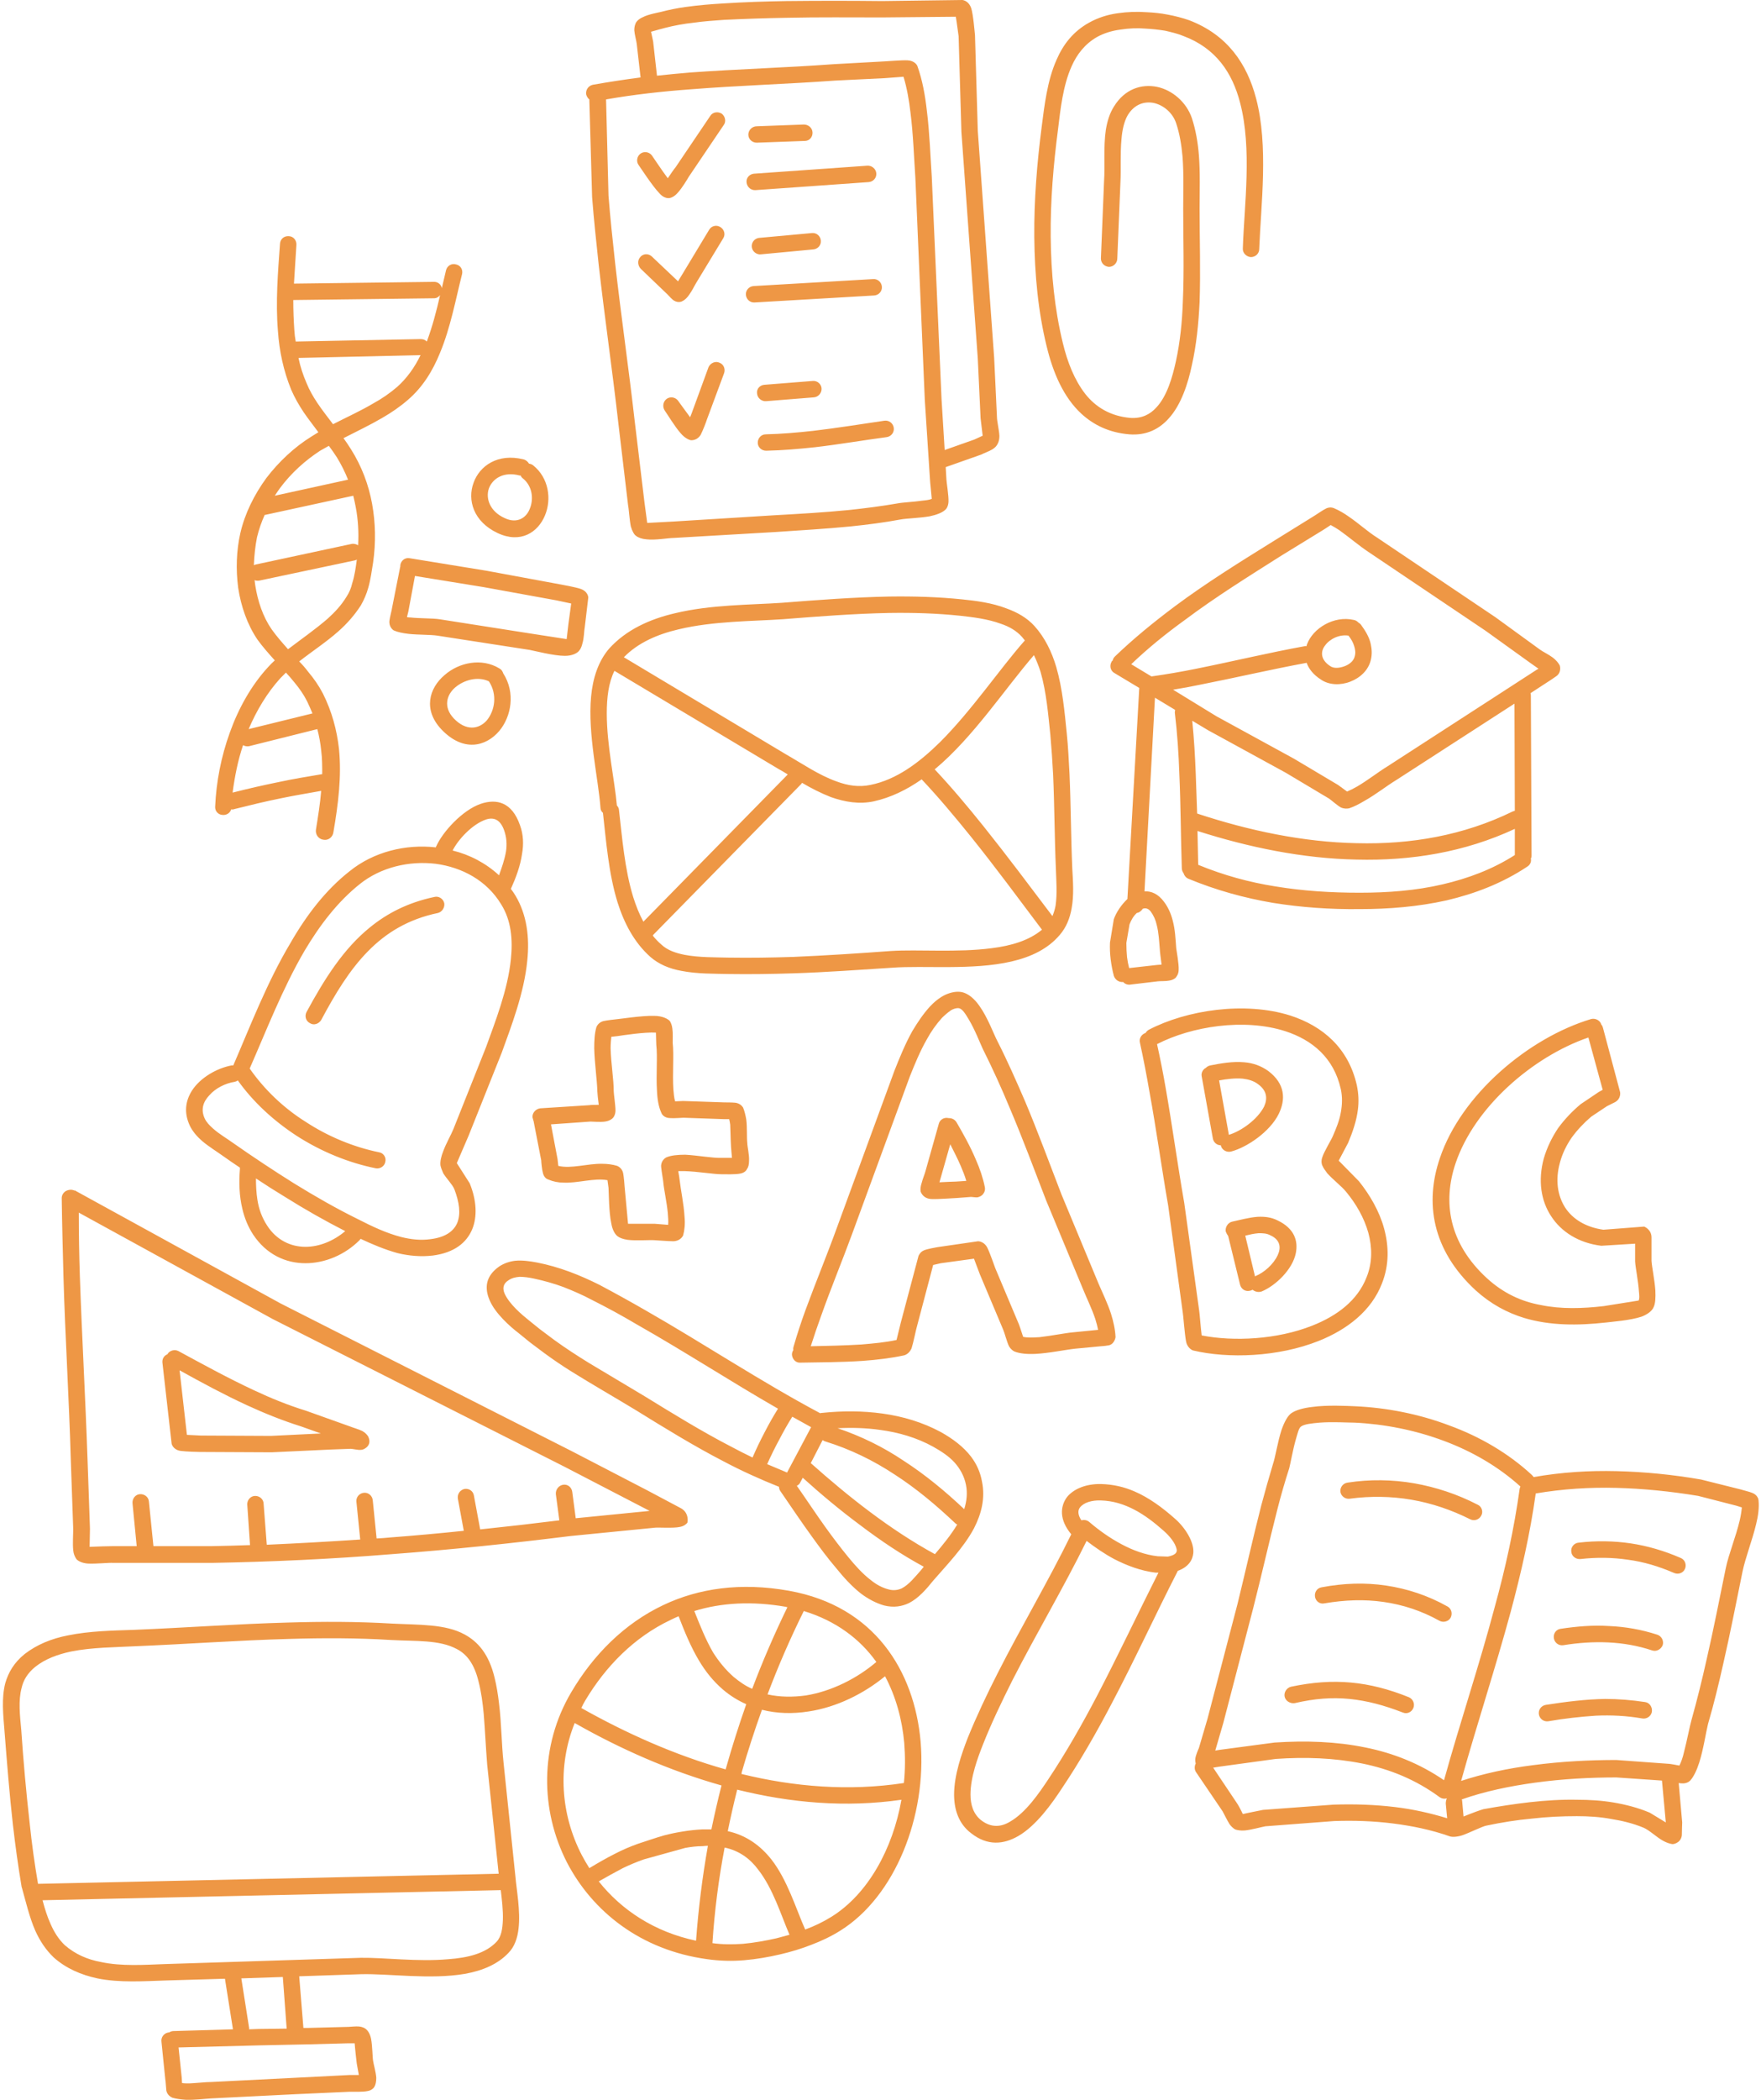 <svg version="1.2" xmlns="http://www.w3.org/2000/svg" viewBox="0 0 505 602" width="505" height="602"><style>.a{fill:#ee9745}</style><path fill-rule="evenodd" class="a" d="m105.6 411.8c0.7 1.5 0.2 2.5-0.5 3.1-0.4 0.3-0.9 0.7-1.7 0.7-0.7 0.1-2.2-0.3-2.9-0.3l-5.5 0.2-17.1 0.8-20.6-0.1c-0.6 0-4.1-0.1-5.5-0.3-2.1-0.3-2.6-1.9-2.6-2.2l-2.6-22.9c-0.2-1.2 0.4-2.2 1.4-2.6 0.6-1.1 2.1-1.5 3.2-0.9 7.2 3.9 14.3 7.8 21.6 11.2 4.9 2.3 9.8 4.3 15 5.9l12.6 4.5c0.7 0.3 2.5 0.8 3.5 1.3 0.9 0.5 1.4 1.1 1.7 1.6zm-13.6-0.9l-5.6-2c-5.4-1.7-10.6-3.8-15.6-6.1-6.5-3-12.8-6.4-19.3-10l2.1 18.5 4 0.2 20.1 0.1zm105.1 25.6c-0.3 0.4-1 1-2.2 1.2-1.8 0.4-6.2 0.1-7 0.2l-24.3 2.4c-16.9 2.1-34 3.9-51.3 5.2-17.2 1.4-34.5 2.2-51.5 2.5h-28.4c-0.9-0.1-4.8 0.3-7.1 0.2-1.8-0.1-3-0.8-3.4-1.3-0.4-0.6-0.8-1.4-0.9-2.5-0.2-1.9 0-4.8 0-6l-0.7-20c-0.5-17.5-1.6-35-2.1-52.4-0.2-7.6-0.4-15.1-0.5-22.6 0-0.8 0.5-1.6 1.2-2 0.8-0.4 1.7-0.5 2.5-0.1v-0.1l59 32.4 83.8 42.5 21.4 11.1c0.6 0.3 7 3.7 9.6 5.1 2.5 1.3 2 4.1 1.9 4.2zm-10.8-3.4l-2.9-1.5-21.4-11.1-83.8-42.4-55.6-30.5q0 9.1 0.3 18.2c0.6 17.5 1.6 35 2.2 52.5l0.7 19.9-0.1 5.2c1.7-0.1 6-0.2 6.7-0.2h6.8l-1.2-12.3c-0.1-1.3 0.8-2.5 2.1-2.6 1.3-0.1 2.5 0.8 2.6 2.1l1.3 12.8h16.7q5.5-0.1 11-0.3l-0.8-11.7c0-1.3 1-2.4 2.3-2.4 1.3 0 2.4 1 2.4 2.3l0.9 11.7q13.4-0.6 26.8-1.5l-1.1-10.9c-0.1-1.3 0.9-2.4 2.2-2.5 1.3-0.1 2.4 0.9 2.5 2.2l1.1 10.9q2-0.1 4-0.3 10.5-0.8 21-1.9l-1.7-9.2c-0.2-1.3 0.6-2.5 1.9-2.8 1.3-0.2 2.5 0.6 2.7 1.9l1.8 9.7q11.5-1.2 22.7-2.6l-1-7.5c-0.1-1.3 0.8-2.5 2.1-2.7 1.3-0.2 2.4 0.7 2.6 2l1 7.6zm-35.1-157.7c-0.9 9.3-4.6 18.8-7.3 26.3l-9.5 23.8-3.4 7.9 3.7 5.8c2 4.9 2.2 9.6 0.7 13.2-1.6 3.8-5.1 6.7-11.3 7.5-3.4 0.4-6.8 0.1-10.1-0.7-3.6-1-7.2-2.5-10.6-4.1q-0.1 0.2-0.3 0.4c-4.2 4.2-9.9 6.6-15.5 6.6-5.7 0-11.2-2.5-15-8.2-1.5-2.3-2.5-4.8-3.1-7.4-0.9-3.7-1-7.6-0.7-11.4q0-0.2 0-0.4-2.4-1.6-4.8-3.3c-1.8-1.3-4.1-2.7-6-4.3-1.5-1.3-2.8-2.8-3.6-4.5-1.7-3.7-1.2-7 0.6-9.9 2.4-3.8 7.2-6.5 11.4-7.3q0.2 0 0.5 0c4.8-11.1 9.7-23.9 16.4-35.1 4.6-8 10.1-15.2 17-20.6 6.8-5.5 16-7.8 24.7-6.8q0-0.2 0.1-0.3c1.8-4.1 7.5-10.4 12.8-12.2 4.5-1.5 8.9-0.5 11.2 6.1 1 2.7 1.1 5.5 0.6 8.3-0.5 3.5-1.8 6.9-3.2 10q0.7 0.9 1.3 1.9c3.3 5.5 4.1 12 3.4 18.7zm-21.4-31.6c4.9 1.2 9.5 3.6 13.3 7.1 0.8-2.2 1.6-4.5 2-6.8 0.3-2 0.2-4-0.5-6-1.1-3.2-3-3.9-5.2-3.2-3.9 1.3-8 5.7-9.6 8.9zm-30.8 109.1q-8.8-4.5-17.1-9.7-4.3-2.6-8.5-5.4c0 2 0.1 4.1 0.4 6 0.4 2.7 1.3 5.2 2.8 7.5 2.7 4.2 6.8 6.1 11 6.1 4 0 8.1-1.7 11.4-4.5zm44.7-93.7c-4.1-6.8-11.2-10.6-18.8-11.6-7.6-0.9-15.7 1-21.7 5.8-6.4 5.1-11.5 11.8-15.9 19.2-6.3 10.8-11 23-15.7 33.7 4.2 6 9.7 11.3 16.1 15.3 6.4 4.2 13.7 7.2 21 8.7 1.3 0.2 2.1 1.5 1.8 2.7-0.2 1.3-1.5 2.1-2.7 1.9-7.9-1.6-15.7-4.8-22.7-9.3-6.6-4.3-12.5-9.7-16.9-15.9q-0.4 0.3-0.9 0.4c-2.6 0.4-5.5 1.8-7.3 3.9-1.7 1.8-2.5 4-1.3 6.6 0.5 1.1 1.4 2 2.4 2.9 1.8 1.6 3.9 2.8 5.7 4.1 5.7 4 11.6 7.9 17.5 11.6 6 3.7 12.1 7.2 18.4 10.3 3.9 2 8.1 4 12.4 5.1 2.8 0.7 5.6 1 8.4 0.6 4-0.5 6.5-2.1 7.6-4.6 1.1-2.7 0.6-6-0.8-9.7-0.5-1.3-2.3-3.1-3.2-4.6-0.4-0.9-0.7-1.7-0.8-2.3-0.1-1.1 0.2-2.5 0.8-4 0.8-2.2 2.3-4.8 2.9-6.3l9.4-23.6c2.6-7.2 6.2-16.3 7.1-25.1 0.6-5.7 0.1-11.2-2.8-15.8zm-16.3-0.3c0.2 1.2-0.6 2.5-1.8 2.8-8.6 1.8-14.9 5.7-20.1 11-5.3 5.4-9.4 12.2-13.4 19.7-0.7 1.1-2.1 1.6-3.2 0.9-1.2-0.6-1.6-2-1-3.2 5.2-9.6 10.6-18.1 18.1-24.2 5-4.1 11-7.2 18.6-8.8 1.2-0.3 2.5 0.5 2.8 1.8zm159.2-134c0 1-0.2 1.8-0.5 2.3-0.2 0.5-0.7 1.1-1.5 1.6-1 0.6-2.7 1.2-3.2 1.5l-10.2 3.6 0.2 3.5c0 0.6 0.7 4.8 0.6 6.5-0.1 1.3-0.6 2-1 2.3-0.9 0.8-2.5 1.4-4.4 1.8-2.9 0.5-6.7 0.6-8.3 0.9-4.8 0.9-9.6 1.5-14.4 2-7.1 0.7-14.3 1.1-21.5 1.6l-29.2 1.7c-1.5 0-5.3 0.7-7.8 0.4-1.3-0.1-2.4-0.5-3-1-0.5-0.3-1.1-1.3-1.5-2.7-0.4-2-0.6-5.4-0.8-6.2l-2.8-23.6c-1.7-15-3.9-30.1-5.6-45.1-0.7-6.5-1.4-13-1.9-19.5l-0.8-28c-0.4-0.3-0.7-0.8-0.9-1.4-0.2-1.3 0.6-2.5 1.9-2.8q6.8-1.2 13.7-2.1l-1.1-9.6c-0.1-0.9-0.6-2.6-0.7-3.9 0-0.7 0.1-1.3 0.3-1.8 0.2-0.7 1-1.5 2.2-2 1.5-0.8 4.4-1.3 5.2-1.5q3.4-0.9 7-1.4c3.6-0.5 7.1-0.8 10.6-1 6.1-0.4 12.3-0.6 18.4-0.7 9.1-0.1 18.2-0.1 27.4 0l23-0.3c0.7 0.1 1.9 0.6 2.5 2.3 0.6 1.8 1 6.9 1.1 7.8l0.8 27.4 4.7 65.1 0.8 17c0 1.1 0.6 3.6 0.7 5.3zm-19.4 18.1c-0.1-1.4-0.5-4.9-0.5-5.4l-1.5-23-2.7-63.6c-0.4-5.8-0.6-12.4-1.4-18.7-0.4-3.5-1-7-2-10.3l-5.3 0.4-14.3 0.7c-13.7 1-27.6 1.4-41.4 2.5-8.2 0.6-16.3 1.5-24.3 2.9l0.7 27.6c0.5 6.4 1.2 12.9 1.9 19.3 1.7 15.1 3.9 30.2 5.6 45.2l2.8 23.3c0.1 0.7 0.6 4.6 0.8 6l7.5-0.4 29-1.8c7.1-0.4 14.2-0.8 21.3-1.5 4.7-0.5 9.4-1.1 14-1.9 1.5-0.3 4.5-0.4 7.2-0.8 1-0.1 1.9-0.2 2.6-0.5zm14.6-18.1l-0.6-5-0.8-17.1-4.7-65-0.8-27.4c-0.1-0.5-0.5-3.9-0.8-5.6l-21.1 0.2c-9.1 0-18.3-0.1-27.4 0.1-6 0.1-12 0.3-18.1 0.6-2.8 0.2-5.7 0.4-8.5 0.8-2.8 0.3-5.6 0.8-8.3 1.5-0.5 0.1-2.9 0.8-4 1.1l0.6 2.8 1.1 9.8q4.6-0.5 9.3-0.9c13.8-1 27.8-1.4 41.4-2.4l14.5-0.8c0.6 0 5-0.4 6.7-0.3 1.9 0.1 2.7 1.3 2.8 1.7 1.4 3.9 2.2 8.3 2.7 12.8 0.8 6.4 1 13 1.4 18.8l2.8 63.7 0.9 14.7 8.5-3zm-74.3-89l-10 14.8c-0.4 0.7-1.9 3.2-3.1 4.5-0.9 1.1-2 1.6-2.7 1.6-0.5 0-1.6-0.2-2.6-1.4-1.9-1.9-5.6-7.6-5.9-8-0.8-1-0.6-2.5 0.4-3.3 1-0.8 2.5-0.6 3.3 0.4 0.3 0.4 2.8 4.2 4.6 6.6 0.8-1.2 1.9-2.8 2.2-3.1l10-14.8c0.7-1.1 2.2-1.3 3.3-0.6 1 0.8 1.3 2.3 0.5 3.3zm-16.5 48.1l-7.2-6.9c-0.9-0.9-1.1-2.4-0.2-3.4 0.8-1 2.3-1.1 3.3-0.2l7.5 7.1v0.1l1.4-2.3 7.6-12.6c0.7-1.1 2.1-1.4 3.2-0.7 1.1 0.7 1.5 2.1 0.8 3.2l-7.7 12.7c-0.5 0.8-1.2 2.3-2 3.4-0.6 0.9-1.3 1.6-2 1.9-0.2 0.2-1.6 0.7-2.9-0.5-0.5-0.4-1.6-1.7-1.8-1.8zm16.6 23.1l-4.9 13.2c-0.1 0.4-1.2 3.3-1.8 4.4-0.9 1.4-2.2 1.5-2.7 1.5-0.7-0.1-1.9-0.7-3-2-1.7-1.9-3.9-5.6-4.5-6.4-0.8-1.1-0.6-2.6 0.4-3.4 1-0.8 2.5-0.6 3.3 0.4 0.4 0.6 2.2 3 3.5 4.8l0.4-1 4.9-13.4c0.6-1.2 2-1.8 3.2-1.2 1.2 0.5 1.7 1.9 1.2 3.1zm7-68.5c0-1.3 1.1-2.4 2.4-2.4l13.5-0.5c1.3 0 2.4 0.9 2.5 2.2 0.1 1.4-0.9 2.5-2.2 2.5l-13.8 0.5c-1.3 0-2.4-1-2.4-2.3zm-0.5 13.8c-0.2-1.3 0.7-2.4 2-2.6l32.6-2.3c1.3-0.1 2.5 0.9 2.6 2.2 0.1 1.3-0.9 2.4-2.2 2.5l-32.4 2.3c-1.3 0.1-2.4-0.8-2.6-2.1zm18.8 14.4c1.3-0.1 2.4 0.9 2.5 2.2 0.1 1.3-0.9 2.4-2.2 2.5l-14.9 1.4c-1.2 0.2-2.5-0.7-2.7-2-0.2-1.3 0.7-2.5 2-2.7zm17.8 17.9l-34.3 2c-1.3 0.1-2.4-0.9-2.5-2.2-0.1-1.3 0.9-2.4 2.2-2.5l34.3-2c1.3-0.1 2.4 0.9 2.5 2.2 0.1 1.3-0.9 2.4-2.2 2.5zm-33.6 28.1c-0.2-1.3 0.8-2.4 2.1-2.5l13.9-1.1c1.3-0.1 2.4 0.9 2.5 2.1 0.1 1.3-0.9 2.5-2.2 2.6l-13.7 1.1c-1.3 0.1-2.5-0.9-2.6-2.2zm39.2 9.8c0.2 1.3-0.7 2.5-2 2.7-6.8 0.9-13.7 2.1-20.6 2.9-4.7 0.5-9.3 0.9-14 1-1.3 0-2.4-1-2.4-2.3 0-1.3 1-2.4 2.3-2.4 4.5-0.1 9.1-0.5 13.6-1 6.8-0.8 13.6-1.9 20.4-2.9 1.3-0.2 2.5 0.7 2.7 2zm-87.6 48.7l-1 8.4c-0.2 0.9-0.2 3.3-0.7 4.8-0.2 0.9-0.5 1.5-0.9 2-0.6 0.8-2.1 1.5-4.1 1.5-3.2 0-8.5-1.4-10.1-1.7l-26.5-4.1c-2-0.3-5.4-0.2-8.2-0.5-1.7-0.2-3.2-0.5-4.3-1-0.2-0.1-1.5-1.1-1.2-2.9 0.1-0.9 0.7-3.1 0.7-3.4l2.3-11.6q0-0.2 0.1-0.4 0-0.2 0-0.4c0.2-1.3 1.3-2.2 2.6-2l22.1 3.6 21.1 3.9c0.6 0.1 4.4 0.8 5.9 1.3 1.8 0.6 2.2 2 2.2 2.5zm-4.9 1.7l-4.2-0.9-20.9-3.8-19.7-3.2-1.9 10.2-0.4 1.6q0.5 0.1 1 0.1c2.8 0.3 6.3 0.2 8.3 0.5l26.8 4.2c1.4 0.2 8.3 1.3 9.7 1.5l0.5-4.3zm-28-34.6c1.7-4.8 6.9-8.6 14.4-6.7 0.7 0.2 1.2 0.7 1.5 1.2q0.7 0.1 1.2 0.5c4.5 3.6 5.3 9.7 3.4 14.3-2 4.9-7 8.2-13.6 5.1-7-3.3-8.7-9.5-6.9-14.4zm8.9 10.1c3.5 1.7 6.2 0 7.2-2.6 1.2-2.8 0.8-6.6-2-8.8q-0.4-0.3-0.6-0.8-0.1 0-0.3 0c-4.5-1.2-7.7 0.8-8.8 3.7-1 2.9 0.3 6.6 4.5 8.5zm-0.4 44.5c3.6 5.6 2.3 12.4-1.1 16.5-3.9 4.6-10.4 6.1-16.6-0.4-5.3-5.6-3.6-11.8 0.9-15.6 4.1-3.6 10.6-5 15.7-1.9 0.6 0.3 0.9 0.8 1.1 1.4zm-4.1 2.3c-3.2-1.5-7.1-0.4-9.6 1.7-2.6 2.2-3.5 5.7-0.5 8.9 3.5 3.7 7.2 3.2 9.5 0.6 2.3-2.8 3.1-7.4 0.6-11.2zm363.4 241.6c-1.1 4.6-3.1 9.7-3.9 13.6-1.8 8.8-3.5 17.6-5.5 26.3-1.3 5.8-2.7 11.6-4.4 17.4-0.6 2.4-1.3 7.2-2.5 11-0.7 2.2-1.6 4.1-2.6 5.2-0.3 0.3-1.1 0.9-2.4 0.8q-0.4 0-0.9-0.1l1 11.3c0 0.2-0.1 2.7-0.1 3.7-0.3 2.3-2.6 2.6-2.8 2.5q-1.2-0.2-2.5-0.9c-1.9-1-4-3.1-5.7-3.8-2.9-1.2-6.1-2-9.3-2.5-3.2-0.6-6.5-0.8-9.8-0.8-4.3 0-8.6 0.2-12.9 0.7-4.4 0.4-8.7 1.1-13 2-1.2 0.2-4.7 2-7 2.8-1.6 0.5-2.9 0.5-3.5 0.3-5.4-1.9-10.8-3-16.3-3.7-5.5-0.7-11.1-0.9-16.9-0.7l-19.7 1.5c-1.1 0.2-4 1-5.9 1.2-1.3 0.1-2.2-0.1-2.8-0.3-0.5-0.3-1.1-0.8-1.6-1.5-0.7-1.1-1.6-3-2-3.7l-7.6-11.2c-0.5-0.7-0.5-1.7-0.1-2.5-0.1-0.4-0.2-0.9-0.1-1.5 0.1-0.8 0.8-2.5 1-2.9l2.5-8.5 8.6-32.9c2.3-9.4 4.4-18.8 6.8-28.2q1.6-6 3.4-12c0.6-1.7 1.3-6.2 2.4-9.6 0.8-2.3 1.8-4.1 2.8-4.8 1.3-0.9 3.4-1.5 6-1.8 4.3-0.6 9.9-0.3 12.3-0.2 9 0.4 18.3 2.2 27 5.5 8.8 3.2 17 8 23.7 14.2q0.3 0.3 0.5 0.6c8-1.4 15.9-1.9 23.8-1.7 8.1 0.2 16.1 1 24.2 2.4l11.6 2.9c0.2 0.1 2.3 0.6 3 0.9 1.7 0.6 1.9 2 1.9 2.2 0.2 2.1-0.1 4.4-0.7 6.8zm-88.6 84.3l-0.4-4.2c0-0.5 0.1-1 0.3-1.5q0 0 0 0c-0.7 0.2-1.4 0.1-2-0.3-6.9-5.1-14.4-8.1-22.3-9.7-8-1.6-16.3-1.9-24.8-1.3l-15.3 2.1c-0.2 0-1.4 0.2-2.6 0.4l6.7 10c0.4 0.5 1.4 2.4 1.8 3.3 1.2-0.3 4.9-1 5.8-1.2l20.2-1.5c6.1-0.2 11.9 0 17.7 0.7 5 0.6 10 1.7 14.9 3.2zm13.6-60.4c3.1-11.2 5.6-22.6 7.2-34.1q0.1-0.3 0.2-0.6c-6.3-5.7-13.9-10.1-22-13.1-8.3-3.1-17.1-4.8-25.5-5.2-2.1 0-6.3-0.3-10.1 0-2.2 0.2-4.3 0.4-5.3 1.1-0.7 0.5-1 2.1-1.5 3.7-0.9 3.2-1.5 6.8-1.9 8.3q-1.9 5.9-3.4 11.8c-2.4 9.4-4.5 18.8-6.9 28.2l-8.6 33-2.3 7.9 1.2-0.2 15.8-2.1c8.9-0.6 17.7-0.3 26 1.4 8 1.6 15.6 4.6 22.6 9.4 4.6-16.6 10.1-32.9 14.5-49.5zm49.1 61.6l-1.1-12-13.1-0.9c-7.3 0-15.3 0.4-23.3 1.5-7.3 1-14.5 2.5-21 4.8q0.1 0.3 0.1 0.5l0.4 4.4c2.2-0.9 4.9-1.9 5.7-2.1 4.4-0.8 8.9-1.5 13.3-2 4.5-0.5 9.1-0.8 13.6-0.7 3.4 0 7 0.2 10.5 0.8 3.5 0.6 7 1.5 10.3 2.9l4.6 2.8zm21.8-90.3l-1.6-0.5-10.9-2.8c-7.9-1.3-15.7-2.1-23.5-2.3-7.7-0.2-15.4 0.3-23.1 1.6-1.6 11.5-4.2 22.8-7.2 34-4.4 16.2-9.7 32.3-14.2 48.4 6.4-2.1 13.4-3.6 20.5-4.5 8.2-1.1 16.5-1.5 24-1.5l15.1 1.1c0.3 0 2 0.3 3 0.5 0.5-1 1-2.4 1.3-3.8 0.9-3.4 1.6-7.3 2.2-9.4 1.6-5.7 3-11.4 4.3-17.2 2-8.7 3.7-17.4 5.5-26.2 0.8-3.9 2.9-9 4-13.7 0.3-1.3 0.5-2.5 0.6-3.7zm-74.7 2.3c-0.6 1.2-2 1.7-3.2 1.1-5.4-2.7-11-4.6-16.8-5.6-5.8-1-11.8-1.1-17.7-0.3-1.3 0.2-2.5-0.7-2.7-1.9-0.2-1.3 0.7-2.5 2-2.7 6.4-1 12.9-0.9 19.2 0.2 6.2 1.1 12.3 3.1 18.1 6.1 1.2 0.5 1.7 2 1.1 3.1zm-8.8 29.3c-0.6 1.1-2.1 1.5-3.2 0.9-5.2-2.9-10.5-4.6-16-5.4-5.5-0.8-11.1-0.6-17 0.4-1.3 0.3-2.5-0.6-2.7-1.9-0.2-1.3 0.6-2.5 1.9-2.7 6.3-1.2 12.5-1.4 18.5-0.5 6 0.9 11.9 2.8 17.6 6 1.1 0.6 1.5 2 0.9 3.2zm-10.7 25.9c-0.5 1.2-1.8 1.8-3 1.3-5.4-2.1-10.3-3.4-15.3-3.9-5.1-0.5-10.1-0.1-15.7 1.2-1.3 0.2-2.6-0.6-2.9-1.8-0.3-1.3 0.6-2.6 1.8-2.9 6.2-1.3 11.7-1.7 17.2-1.2 5.5 0.5 10.9 1.9 16.6 4.2 1.2 0.5 1.8 1.9 1.3 3.1zm77.9-39.9c-0.5 1.2-1.9 1.7-3.1 1.2-4.4-1.9-8.7-3.2-13.2-3.8q-6.7-1-13.7-0.2c-1.3 0.1-2.5-0.8-2.6-2.1-0.2-1.3 0.8-2.5 2.1-2.6 5.1-0.6 10.1-0.5 14.9 0.2q7.3 1.1 14.4 4.2c1.2 0.5 1.7 1.9 1.2 3.1zm-6.4 21.9c-0.5 1.2-1.8 1.9-3 1.5-4.2-1.4-8.4-2.1-12.6-2.3-4.3-0.2-8.6 0.1-12.9 0.8-1.3 0.2-2.5-0.7-2.7-2-0.2-1.3 0.6-2.5 1.9-2.7 4.7-0.7 9.3-1.1 13.9-0.8 4.7 0.2 9.3 1 13.9 2.5 1.2 0.4 1.9 1.8 1.5 3zm-3.1 19.1c-0.2 1.2-1.4 2.1-2.7 1.9-4.6-0.8-9-1-13.4-0.8-4.5 0.3-9 0.8-13.6 1.6-1.3 0.2-2.5-0.7-2.7-2-0.2-1.3 0.7-2.5 2-2.7 5.8-0.9 11.3-1.6 17-1.7 3.7 0 7.6 0.3 11.5 0.9 1.3 0.2 2.1 1.5 1.9 2.8zm0.5-116c-0.4 1-1.6 2-3.4 2.7-3.2 1.1-8.8 1.5-10.3 1.7-8.1 0.9-16 0.9-23.4-1.3-4.9-1.5-9.6-4-13.9-7.9-12.7-11.7-14.6-25.3-10.3-37.9 6.1-18.2 25.4-34.5 43.4-39.9 1.2-0.3 2.6 0.4 2.9 1.6l0.1 0.1q0.3 0.4 0.4 0.9l4.9 18.4c0 0.1 0.3 1.8-1.4 2.8-0.6 0.3-2.2 1.1-2.4 1.2l-4.5 3c-2.1 1.8-4 3.8-5.6 6-1.5 2.2-2.7 4.6-3.4 7.3-1.3 4.8-0.7 9.2 1.5 12.7 2.2 3.4 6 5.7 11 6.4l11.7-0.9c0 0 2.1 0.8 2.1 3.1 0 1.8 0 6.3 0 6.7 0.1 1.8 0.9 5.5 1.1 8.5 0.1 2.1 0 3.8-0.5 4.8zm-4.2-4.4c-0.2-3.1-1-6.9-1.1-8.7 0-0.3 0-3 0-5.1l-9.7 0.6c-6.5-0.8-11.5-4-14.4-8.5-2.9-4.4-3.8-10.2-2.1-16.5 0.9-3.1 2.3-6 4.1-8.7 1.9-2.6 4.1-4.9 6.5-6.9l5.2-3.5 1.1-0.6-4.1-15c-16 5.5-32.7 20-38.1 36.1-3.7 11-2 22.8 9 32.9 4.7 4.3 9.9 6.7 15.5 7.7 5.8 1.2 11.9 1 18 0.3l10-1.6c0.3-0.5 0.2-1.5 0.1-2.5zm-73.1-18.2c1.4 5.1 1.5 10.5-0.6 15.8-3 7.8-9.9 13.2-18.2 16.5-11.6 4.6-25.9 5.1-36 2.7-0.3-0.1-1.7-0.8-2-2.7-0.4-2.2-0.8-7.6-0.9-8l-4.2-30.8c-1.9-10.9-3.4-21.9-5.4-32.8q-1.2-7-2.7-13.9c-0.3-1.2 0.4-2.4 1.6-2.8q0.3-0.5 0.9-0.9c10.9-5.7 27.6-8.2 40.6-4.1 9.3 3 16.7 9.3 19.1 20 0.5 2.4 0.6 4.7 0.3 7-0.4 3.2-1.5 6.4-2.8 9.5-0.3 0.6-2 3.8-2.7 5.1l5.8 5.9c3.2 4 5.9 8.7 7.2 13.5zm-4.5 1.3c-1.2-4.3-3.5-8.3-6.4-11.8-1.2-1.5-3.8-3.5-5.4-5.3-0.6-0.8-1.1-1.5-1.4-2.2-0.2-0.4-0.4-1.3 0-2.4 0.5-1.6 2.7-5.2 3-6 1-2.3 1.9-4.5 2.3-6.8 0.4-2.2 0.5-4.4 0-6.7-2-9-8.2-14.1-15.9-16.6-11.8-3.8-26.9-1.4-36.8 3.7q1.4 6.3 2.5 12.7c1.9 10.9 3.4 21.9 5.3 32.8l4.3 31c0.1 0.4 0.4 4.6 0.7 7 9.2 1.8 21.6 1.2 31.7-2.8 7.1-2.8 13-7.2 15.6-13.9 1.7-4.2 1.6-8.6 0.5-12.7zm-42.3-25q0-0.1 0-0.1c-1.1 0-2.1-0.8-2.3-2l-3.2-17.8c-0.2-1 0.4-2 1.2-2.4 0.4-0.4 0.8-0.6 1.3-0.7 3-0.6 6.5-1.2 9.7-0.9 2.5 0.2 4.8 1 6.9 2.5 4.9 3.7 5 8.2 3 12.3-2.5 5.1-9.1 9.6-13.7 10.8-1.3 0.3-2.6-0.5-2.9-1.7zm2.3-3.1c3.6-1.1 8.2-4.4 10.1-8.1 1-2.2 0.9-4.5-1.7-6.4-1.3-1-2.8-1.4-4.4-1.6-2.2-0.2-4.6 0.1-6.8 0.5zm19.2 33.9c-0.9 4.6-5.7 9.3-9.8 11-0.9 0.3-1.9 0.1-2.6-0.5q-0.3 0.2-0.8 0.3c-1.3 0.3-2.5-0.5-2.8-1.8l-3.4-13.9c-0.3-0.4-0.5-0.8-0.7-1.3-0.2-1.2 0.6-2.5 1.8-2.8 2.3-0.5 4.8-1.2 7.3-1.4 2-0.1 3.9 0.1 5.7 1 4.9 2.3 6 5.9 5.3 9.4zm-7.3-5.1c-1.1-0.6-2.2-0.6-3.4-0.6-1.3 0.1-2.6 0.4-3.8 0.7l2.8 11.7q0.1-0.1 0.1-0.1c2.5-1 5.2-3.4 6.4-6 1-2.1 0.8-4.4-2.1-5.7zm-45.7 22.5c0.7 2.2 1.2 4.5 1.3 6.7 0 0-0.3 2.3-2.4 2.4-0.4 0.1-1.7 0.2-1.8 0.2l-7.4 0.7c-2.8 0.3-7.5 1.3-11.5 1.5-2.3 0.1-4.4-0.1-5.9-0.7-0.4-0.2-1-0.6-1.5-1.4-0.6-1.1-1.4-4.2-1.7-4.8l-6.7-15.9-1.7-4.5-9.5 1.3-2.2 0.5-4.7 17.8c-0.2 0.6-1 4.6-1.5 6.1-0.6 1.4-1.7 1.9-2.1 2-3.7 0.8-7.8 1.3-12 1.6-6 0.4-12.2 0.4-17.8 0.5-1.3 0.1-2.3-1-2.4-2.3q0-0.7 0.4-1.3-0.1-0.5 0.1-1.1 1.5-5.2 3.4-10.4c2.9-7.9 6.1-15.6 9-23.6l16.5-45c1.5-3.8 3.1-7.7 5.1-11.3 1.5-2.5 3.1-4.9 5-7 1.1-1.2 2.8-2.7 4.6-3.5 1.6-0.7 3.2-1 4.7-0.7 1.7 0.4 3.5 1.8 5 4 2.3 3.2 4.1 8.1 5.1 10 2.9 5.7 5.5 11.6 8 17.4 3.7 8.8 7 17.8 10.4 26.6l10.6 25.5c1.1 2.6 2.6 5.6 3.6 8.7zm-3.7 4.6q-0.3-1.5-0.8-3.1c-1-3-2.4-5.8-3.5-8.5l-10.6-25.5c-3.4-8.8-6.7-17.7-10.4-26.4-2.4-5.8-5-11.5-7.8-17.1-0.8-1.7-2.2-5.4-4-8.4-0.9-1.5-1.8-3-2.8-3.2-0.8-0.1-1.6 0.2-2.3 0.6-1 0.7-1.9 1.5-2.6 2.2-1.7 1.9-3.1 3.9-4.3 6.1-2 3.5-3.5 7.2-4.9 10.7l-16.5 45c-2.9 7.9-6.1 15.6-8.9 23.5q-1.6 4.4-3 8.8c4.7-0.1 9.6-0.2 14.5-0.5 3.5-0.3 6.9-0.6 10.1-1.3l1.2-4.9 5.1-19.2c0.2-0.4 0.6-1.2 1.6-1.6 0.9-0.4 3.3-0.8 3.8-0.9l11.7-1.7c0.3 0 1.9 0.2 2.7 2 0.7 1.4 2 5.2 2.2 5.7l6.7 15.9c0.2 0.4 1 2.9 1.3 3.8 1.2 0.3 2.9 0.2 4.7 0.1 3.5-0.4 7.4-1.2 9.7-1.4zm-32.5-41c0.2 0.9-0.1 1.6-0.5 2.1-0.3 0.4-0.8 0.7-1.5 0.9-0.5 0.1-1.5-0.1-2-0.1l-3.9 0.3c-0.6 0-5.5 0.4-7.4 0.3-2.3-0.1-3-1.8-3.1-2.2-0.1-0.7 0-1.5 0.3-2.4 0.3-1.2 0.9-2.6 1.1-3.4l3.8-13.5c0.3-1.3 1.6-2 2.8-1.7h0.1c0.9 0 1.7 0.4 2.2 1.2 1.8 3.1 3.9 6.8 5.5 10.6 1.2 2.7 2.1 5.4 2.6 7.9zm-5.3-1.7c-0.4-1.4-1-2.9-1.6-4.3-0.9-2.1-2-4.2-3-6.2l-2.5 8.8-0.6 2.1c1.8-0.1 4.3-0.2 4.7-0.2zm-187.9-213.3q1.1-0.7 2.1-1.3c-1.4-1.9-2.9-3.8-4.2-5.7-1.4-2.1-2.6-4.2-3.6-6.5-2.2-5.4-3.4-11-3.8-16.8-0.7-8.3 0-16.9 0.6-25.1 0.1-1.3 1.2-2.2 2.5-2.1 1.3 0 2.3 1.2 2.2 2.5-0.2 3.6-0.5 7.4-0.7 11.1l40-0.5c1.2-0.1 2.2 0.7 2.4 1.8q0.6-2.6 1.2-5.1c0.3-1.3 1.6-2.1 2.9-1.7 1.3 0.3 2 1.5 1.7 2.8-1.8 7.1-3.3 15.3-6.3 22.5-2.1 5.2-5 9.9-9.2 13.5-2.3 2-4.8 3.7-7.4 5.2-3.6 2.1-7.4 3.9-11.1 5.8q1.1 1.5 2.1 3.1c3.1 4.9 5.1 10.2 6.1 15.7 1 5.5 1.1 11.1 0.3 16.8-0.4 2.4-0.7 4.9-1.4 7.3-0.5 1.8-1.2 3.4-2.1 5-1.8 2.8-4 5.3-6.5 7.5-3.5 3.1-7.5 5.7-11.2 8.6q1.4 1.4 2.6 3c1.6 1.9 3 3.9 4.2 6.2 2.6 5.2 4 10.5 4.6 15.8 0.8 7.9-0.2 15.9-1.6 24-0.2 1.4-1.5 2.4-2.9 2.1-1.4-0.2-2.3-1.5-2.1-2.9 0.6-3.7 1.2-7.4 1.5-11.1-3.8 0.7-7.6 1.3-11.4 2.1-4.5 0.9-9 2-13.4 3.1q-0.5 0.2-1 0.1c-0.3 1-1.3 1.7-2.4 1.6-1.3 0-2.3-1.1-2.2-2.4 0.3-7 1.7-14.3 4.2-21.2 2.5-7 6.2-13.6 11-18.8q0.9-1 1.9-1.9c-1.7-1.9-3.5-3.9-5-6-2.9-4.3-4.7-9.5-5.5-14.8-0.7-5.3-0.5-10.7 0.6-15.6 1.3-5.7 4-11.1 7.5-15.9 3.6-4.7 8-8.8 12.8-11.8zm-13.3 22.4q-1.4 3.1-2.2 6.4c-0.5 2.5-0.8 5.3-0.9 8q0.3-0.1 0.6-0.2l27.5-5.9c0.6-0.1 1.3 0.1 1.8 0.4 0.2-3.7 0-7.4-0.7-11q-0.3-1.6-0.7-3.2l-25.3 5.5q0 0-0.1 0zm16.5 74.3c0-2.3 0-4.5-0.3-6.8q-0.3-3-1.1-6.1l-19.6 4.9c-0.6 0.1-1.2 0-1.7-0.3-1.5 4.4-2.4 9.1-3 13.6 4.3-1.1 8.7-2.1 13.1-3 4.2-0.9 8.4-1.6 12.6-2.3zm-10.4-29.1q-0.8 0.8-1.6 1.6c-3.8 4.2-6.8 9.2-9.1 14.6l18.3-4.5q-0.7-1.7-1.5-3.4c-1-2-2.2-3.7-3.6-5.4q-1.2-1.5-2.5-2.9zm20.3-32.2q0-0.1 0-0.2-0.2 0.1-0.4 0.2l-27.4 5.8c-0.5 0.1-1 0.1-1.5-0.1q0.1 0.7 0.2 1.5c0.7 4.5 2.2 9 4.7 12.6 1.5 2.1 3.1 3.9 4.7 5.7 3.8-2.9 7.7-5.6 11.3-8.7 2.1-1.9 4-3.9 5.5-6.4 0.8-1.2 1.3-2.5 1.6-3.8 0.7-2.2 1-4.4 1.3-6.6zm-18.2-74.6c0 2.9 0.1 5.7 0.3 8.6q0.1 1.7 0.4 3.3l35.8-0.7c0.7 0 1.3 0.2 1.8 0.7 1.6-4.3 2.8-8.9 3.8-13.3-0.4 0.5-1 0.9-1.7 0.9zm11.4 35.6c3.9-2 7.9-3.8 11.6-6 2.4-1.3 4.7-2.9 6.8-4.7 2.8-2.5 5-5.6 6.7-9.1l-35 0.8c0.5 2.5 1.3 4.9 2.3 7.2 0.8 2 1.9 3.9 3.1 5.7 1.4 2.1 3 4.1 4.5 6.1zm-1.2 6.2q-1.3 0.7-2.5 1.4c-4.3 2.8-8.3 6.4-11.5 10.7q-0.8 1.1-1.5 2.2l21-4.6q-1.3-3.3-3.2-6.4-1.1-1.7-2.3-3.3zm181.5 44c4 0.4 8.7 1 12.8 2.6 3.1 1.1 5.9 2.7 8 5 3 3.3 5 7.4 6.3 11.8 1.8 6.2 2.4 13 3 18.9 0.4 3.9 0.6 7.9 0.8 11.8 0.4 9.1 0.4 18.1 0.8 27.2 0.2 3.5 0.5 7.6-0.2 11.3-0.5 2.8-1.5 5.4-3.4 7.6-3.4 4-8.2 6.3-13.8 7.6-11.1 2.6-25.2 1.1-34.3 1.8-9.5 0.6-18.8 1.3-28.2 1.6-6.2 0.2-12.5 0.3-18.8 0.2-3.9-0.1-8.9 0-13.4-0.9-3.4-0.6-6.5-1.9-8.9-4-4.6-4.1-7.5-9.6-9.4-15.6-2.6-8.4-3.3-17.8-4.2-25.7-0.4-0.3-0.7-0.9-0.7-1.4-0.6-8.3-3.7-21.2-2.7-31.9 0.5-5.4 2.1-10.2 5.2-13.8 4.8-5.3 11.5-8.4 18.8-10.1 10.3-2.5 21.8-2.4 30.6-3 10.2-0.8 20.6-1.6 30.9-1.8 7-0.1 14 0.1 20.8 0.8zm-94.2 85.4c0.8 2.5 1.7 4.8 2.9 7l41.4-42.2q-1.4-0.9-2.7-1.6l-47-28.1c-1.7 3.4-2.2 7.7-2.2 12.2 0 9.2 2.3 19.4 2.9 26.4 0.3 0.3 0.6 0.8 0.6 1.3 0.9 7.7 1.6 16.9 4.1 25zm117.2 9.3c-6.7-8.9-13.4-18-20.4-26.7-4.6-5.7-9.2-11.2-14.1-16.4-4.3 3-8.8 5.2-13.7 6.3-4.2 0.9-8.3 0.2-12.3-1.2-2.8-1.1-5.6-2.5-8.3-4.1q-0.1 0.2-0.2 0.3l-42.5 43.3q0 0.1-0.1 0.2 1.1 1.4 2.5 2.6c1.7 1.6 4.1 2.4 6.6 2.9 4.2 0.8 8.9 0.7 12.5 0.8 6.3 0.1 12.5 0 18.7-0.2 9.3-0.4 18.5-1 28-1.7 7.7-0.5 19 0.5 28.9-0.8 5.6-0.7 10.7-2.2 14.4-5.3zm-0.4-73.9q-0.8-2.5-1.9-4.8c-8.3 9.6-17.4 23.5-28.3 32.6q-0.1 0.1-0.2 0.1c4.9 5.2 9.5 10.7 14 16.3 6.8 8.5 13.3 17.2 19.8 25.8q0.6-1.4 0.9-3c0.5-3.4 0.2-7.1 0.1-10.3-0.4-9-0.4-18.1-0.8-27.2q-0.3-5.8-0.8-11.5c-0.6-5.6-1.1-12.1-2.8-18zm-11.4-13.8c-3.8-1.4-8.1-1.9-11.7-2.3-6.7-0.7-13.4-0.9-20.2-0.8-10.2 0.2-20.5 1-30.6 1.8-8.7 0.6-19.9 0.5-29.9 2.9-6 1.4-11.6 3.8-15.7 8l46.6 27.9c4.4 2.5 9.3 5.9 14.4 7.7 3.2 1.2 6.4 1.7 9.7 1 7.5-1.5 14-6.4 20-12.3 9.1-9.1 16.9-20.7 24.1-28.9q0.1-0.1 0.2-0.2-0.4-0.5-0.8-1c-1.6-1.8-3.7-3-6.1-3.8zm13.2-79.3c-2.5-10.1-3.5-20.8-3.6-31.5-0.1-10.7 0.8-21.4 2.1-31.5 0.8-6.2 1.6-13.4 4.3-19.4 1.9-4.4 4.8-8.1 9.3-10.6 2.5-1.4 5.3-2.3 8.2-2.7 2.8-0.4 5.6-0.5 8.3-0.3 2.1 0.1 4.1 0.3 6.1 0.7 2.1 0.4 4.1 0.9 6.1 1.6 11 4.2 16.6 12.5 19.2 22.4 3.6 13.6 1.4 30.4 0.9 43.2 0 1.3-1.1 2.3-2.4 2.3-1.3-0.1-2.4-1.2-2.3-2.5 0.4-12.3 2.7-28.6-0.8-41.8-2.2-8.5-6.9-15.6-16.3-19.1-1.7-0.7-3.5-1.1-5.2-1.5-1.9-0.3-3.7-0.5-5.6-0.6-2.3-0.2-4.8-0.1-7.3 0.3-2.3 0.3-4.6 1-6.6 2.1-3.5 2-5.8 5-7.3 8.4-2.5 5.6-3.2 12.3-3.9 18.1-1.3 9.9-2.2 20.4-2.1 30.8 0.1 10.4 1.1 20.7 3.5 30.5 1.3 5.4 3.3 10.5 6.4 14.5 3 3.8 7.2 6.4 13 6.9 3.2 0.2 5.6-1 7.4-3 3.1-3.3 4.6-8.7 5.6-13.2 1.2-5.5 1.8-11.3 2-17.2 0.4-8.9 0.1-17.9 0.1-26.5 0-4.9 0.2-10-0.2-15.1-0.3-3.2-0.8-6.4-1.8-9.4-1-3.1-3.7-5.3-6.5-5.9-2.7-0.5-5.5 0.4-7.4 3.5-1.1 1.9-1.6 4.4-1.8 6.9-0.4 4.2-0.1 8.8-0.3 12.3l-0.9 21.9c0 1.3-1.1 2.4-2.4 2.4-1.3-0.1-2.3-1.1-2.3-2.4l0.9-22.1c0.3-4.3-0.2-9.9 0.5-14.7 0.4-2.5 1.1-4.8 2.3-6.7 3.1-5.1 7.9-6.6 12.4-5.7 4.3 0.9 8.4 4.3 10 9 1.1 3.4 1.7 6.9 2 10.6 0.4 5.1 0.2 10.4 0.2 15.4 0 8.6 0.3 17.8 0 26.7-0.3 6.2-0.9 12.2-2.2 18-1.1 5.3-3.1 11.5-6.7 15.4-2.7 3-6.4 4.9-11.3 4.5-5.8-0.5-10.2-2.7-13.7-5.9-5.1-4.7-8.1-11.7-9.9-19.1zm36.7 74.3c9-6.7 18.5-12.6 28-18.5l12.1-7.5c0.5-0.3 2.5-1.7 3.4-2.1 1-0.4 1.8-0.2 2.2 0 1.4 0.6 2.8 1.4 4.2 2.4 2.8 1.9 5.4 4.3 8.1 6l33.9 22.8 12.8 9.3c0.8 0.6 2.5 1.4 3.7 2.3 0.9 0.7 1.5 1.4 1.9 2.1 0.1 0 0.8 2.1-1 3.3-0.7 0.5-2.5 1.7-2.7 1.8l-4.6 3q0.1 0.4 0.1 0.7l0.2 46q0 0.4-0.2 0.7c0.2 0.9-0.2 1.8-1 2.3-7.2 4.8-15.1 7.8-23.2 9.7-8.1 1.8-16.5 2.5-24.9 2.5-8.5 0.1-16.8-0.5-24.9-1.8-8.2-1.4-16.2-3.6-24.2-6.9-0.7-0.3-1.2-0.9-1.4-1.6-0.3-0.4-0.5-0.9-0.5-1.5-0.3-8.9-0.3-17.9-0.7-26.8-0.2-5.9-0.6-11.9-1.3-17.7q0-0.4 0.1-0.8l-5.8-3.5-3 55.5c1.9-0.1 3.9 0.7 5.6 3 1.2 1.6 2 3.4 2.5 5.4 0.7 2.6 0.8 5.3 1 7.9 0.1 0.8 0.8 4.6 0.7 6.2 0 1.3-0.7 2.1-1 2.4-0.4 0.3-1 0.6-1.8 0.7-1 0.2-2.5 0.1-3.2 0.2l-7.6 0.9c-0.9 0.2-1.8-0.1-2.3-0.7-1.2 0.1-2.3-0.6-2.7-1.8q-0.6-2.3-0.9-4.7-0.3-2.4-0.2-4.8l1.1-6.7c0.7-2 2.2-4.2 3.9-5.8l3.4-60.5-7-4.2c-1.2-0.6-1.6-2-1-3.2q0.1-0.3 0.4-0.5 0.1-0.6 0.6-1.1c5.4-5.2 11.2-9.9 17.2-14.4zm-9.2 86.7c-0.4 0.6-1 1.1-1.7 1.2-1 0.9-1.7 2.2-2.1 3.3l-0.9 5.3q0 2.1 0.2 4.1 0.2 1.6 0.6 3.1l8-0.9 1.3-0.1c-0.2-1.5-0.5-3.8-0.5-4.3-0.2-2.3-0.3-4.8-0.9-7.1-0.3-1.4-0.9-2.7-1.7-3.8-0.7-0.9-1.5-1.1-2.3-0.8zm106.7-15.4v-7.5c-14.4 6.7-29.8 9.2-45.4 8.8-15.4-0.3-30.9-3.5-45.6-8.2q0.1 4.9 0.2 9.7c7.3 3 14.6 5 22.2 6.2 7.9 1.3 15.9 1.8 24.1 1.8 8.1 0 16.1-0.6 23.8-2.4 7.3-1.7 14.3-4.3 20.7-8.4zm-0.1-43.4l-1.4 0.9-32.5 21c-2.8 1.7-5.8 4.1-9 5.9-1.5 0.9-3 1.7-4.5 2.2-0.5 0.1-1.3 0.2-2.3-0.2-1-0.5-3-2.3-3.5-2.6l-12.4-7.4-22.3-12.2-4.5-2.7c0.5 5 0.8 10.1 1 15.2q0.2 5.7 0.4 11.4 0.1 0 0.3 0.1c14.6 4.8 30.1 8.1 45.5 8.4 15.4 0.4 30.6-2.2 44.7-9.1q0.3-0.1 0.6-0.2zm-94.5-24c-5.4 3.9-10.6 8.1-15.4 12.7l5.8 3.5q6.4-0.9 12.8-2.2c10.5-2.1 20.8-4.6 31.3-6.5q0.2 0 0.4 0 0-0.3 0.1-0.5c1.7-4.6 7.7-8.3 13.4-7 0.6 0.1 1 0.4 1.4 0.8q0.4 0.2 0.7 0.6c1.3 1.8 2.4 3.6 2.8 5.6 0.3 1.4 0.4 2.9 0 4.5-0.7 2.9-3 5.1-5.9 6.2-2.8 1.1-6.1 1-8.4-0.6-2.2-1.4-3.5-3.1-4.1-4.8-10.3 1.9-20.5 4.3-30.7 6.3q-3.8 0.8-7.6 1.4l12.4 7.6 22.3 12.2 12.6 7.5c0.3 0.2 1.8 1.3 2.6 1.9q1.4-0.6 2.8-1.4c3.1-1.8 6.1-4.2 8.9-5.9l32.3-20.9 10.5-6.8 0.4-0.2-2.4-1.7-12.8-9.2-33.6-22.6c-2.7-1.8-5.5-4.2-8.3-6.2q-1.2-0.8-2.5-1.5c-0.7 0.5-2 1.3-2.3 1.5l-11.9 7.3c-9.3 5.9-18.8 11.8-27.6 18.4zm41.6 13.2c1.1 0.8 2.7 0.6 4.1 0.1 1.4-0.5 2.7-1.5 3-2.9 0.3-1.1 0.1-2-0.2-3-0.3-1-0.9-2-1.6-2.9-2.6-0.4-5.3 0.9-6.7 2.8-1.4 1.8-1.3 4.1 1.4 5.9zm-227.4 171c3.1 0.6 6.2 1.5 9.2 2.6 3 1.1 5.9 2.4 8.7 3.8q6.6 3.5 13.2 7.3c16.8 9.6 33 20.4 50.1 29.5q0.3-0.1 0.6-0.1c5.7-0.6 11.6-0.6 17.3 0.2 5.8 0.8 11.5 2.5 16.7 5.3 3.4 1.9 6.5 4.2 8.7 7.1 1.5 2 2.6 4.3 3.1 7.1 1 4.8-0.2 9.3-2.3 13.4-3 5.6-7.9 10.6-11.7 15-2 2.5-4.2 5-6.9 6.4-2.1 1-4.4 1.4-7.2 0.7-2.4-0.7-4.6-1.9-6.6-3.4-2.7-2.1-5.1-4.8-7.2-7.4-2.4-2.8-4.6-5.8-6.7-8.7-3.2-4.4-6.2-8.9-9.3-13.4q-0.3-0.5-0.3-1.1c-5.5-2.2-10.8-4.6-15.9-7.3-8.5-4.4-16.8-9.5-25.2-14.7-6.1-3.7-12.4-7.3-18.5-11.1q-4-2.5-7.8-5.3l-4-3-3.2-2.6c-2.5-1.9-6.8-5.7-8.4-9.5-1.5-3.5-1.2-6.9 2.8-9.7 1.4-0.9 2.9-1.4 4.5-1.6 2-0.2 4.2 0.1 6.3 0.5zm69.5 50.7q-1.9 3.5-3.5 7.1 2.8 1.2 5.7 2.4l6.9-13q-2.7-1.5-5.4-3-2 3.2-3.7 6.5zm12.4 0.2l-3.4 6.6c5.4 4.8 11.1 9.6 17 14 6 4.5 12.2 8.6 18.6 12.1q0 0 0 0c2.3-2.7 4.6-5.5 6.4-8.5q-0.3-0.1-0.6-0.4c-5.4-5.1-11.1-9.9-17.3-13.9-6.2-4.1-12.8-7.3-19.9-9.5q-0.4-0.1-0.8-0.4zm29 36.3c-6.3-3.4-12.4-7.5-18.2-11.9-5.8-4.3-11.3-8.9-16.5-13.6l-0.7 1.3c-0.2 0.5-0.6 0.8-1 1 2.8 4 5.5 8.1 8.3 12 2.1 2.9 4.2 5.7 6.5 8.5 1.9 2.3 4 4.7 6.5 6.6 1.5 1.2 3.1 2.1 5 2.6 1.4 0.4 2.7 0.2 3.8-0.3 2.1-1.1 3.8-3.3 5.5-5.2q0.4-0.5 0.8-1zm-24.7-39.7c6.8 2.3 13.1 5.4 18.9 9.3 6.2 4 12 8.8 17.4 13.9 0.7-2.2 1-4.6 0.5-7-0.5-2.5-1.7-4.6-3.2-6.3-1.7-1.9-3.9-3.3-6.2-4.6-4.7-2.6-9.9-4.1-15.1-4.8-4.1-0.6-8.2-0.7-12.3-0.5zm-87.1-42.9c-1.4-0.3-2.8-0.5-4.1-0.5-1.1 0.1-2.2 0.3-3.2 1-1.6 1-1.7 2.4-1.1 3.8 1.4 3.1 5 6.1 7 7.7l3.1 2.5 4 3c3.3 2.4 6.7 4.6 10.1 6.7 5.3 3.2 10.6 6.3 15.9 9.5 8.3 5.1 16.4 10.1 24.9 14.5q3 1.6 6.1 3.1 1.6-3.7 3.5-7.3 1.8-3.5 3.8-6.7c-13.6-7.8-26.8-16.4-40.4-24.1q-6.4-3.8-13-7.1c-2.6-1.4-5.4-2.6-8.2-3.7-2.7-1-5.6-1.8-8.4-2.4zm15.9-49.7c0.4-0.1 1.7-0.1 2.7-0.1-0.2-1.4-0.4-3.4-0.4-3.8-0.1-3.5-0.8-8.2-0.9-12.4 0-2.2 0.1-4.2 0.6-6 0.1-0.3 0.6-1.4 2-1.8 0.9-0.2 3.3-0.5 3.5-0.5 1.3-0.1 7.5-1.1 11.1-1 2.4 0 4 0.9 4.5 1.5 0.3 0.5 0.6 1.2 0.7 2.1 0.2 1.3 0.1 3.3 0.1 4.1 0.4 3.5-0.1 8.9 0.2 13.4 0.1 1.2 0.2 2.4 0.5 3.4l2.3-0.1 11.8 0.4c0.3 0 2.3 0 3.2 0.1 1.4 0.2 2 1.1 2.2 1.4 0.4 1 0.7 2.2 0.9 3.4 0.3 2.3 0.1 4.9 0.3 6.8 0 0.9 0.6 3.4 0.5 5 0 1.1-0.2 1.9-0.6 2.4-0.2 0.5-0.8 1.1-1.9 1.3-1.3 0.3-4.5 0.2-5.3 0.2-2.4 0-7-0.8-10.7-0.9q-0.9 0-1.8 0c0.2 1.1 0.4 2.4 0.4 2.6 0.3 2.7 1.2 6.9 1.4 10.5 0.2 2 0 3.9-0.4 5.3-0.1 0.3-0.9 1.7-2.9 1.7-1.4 0-5-0.3-5.4-0.3-1.3-0.1-5.2 0.2-7.6-0.1-1.4-0.2-2.4-0.6-3-1.1-0.7-0.6-1.4-1.8-1.7-3.6-0.7-3.2-0.7-8.6-0.8-10.2l-0.3-2.2c-3.8-0.7-8.6 0.9-12.6 0.7-1.5 0-3-0.3-4.4-0.9-0.4-0.1-1.2-0.6-1.5-1.8-0.3-1-0.5-3.3-0.5-3.7l-2.2-11.3q-0.1-0.2-0.1-0.3-0.1-0.3-0.2-0.7c-0.1-1.3 0.9-2.4 2.2-2.6zm0.3 4.7l-11.3 0.8 1.8 9.5c0.1 0.3 0.2 1.6 0.3 2.4 3.7 0.9 8.4-0.7 12.6-0.6 1.5 0 3 0.2 4.3 0.6 0.4 0.2 1.4 0.7 1.7 2.1 0.2 1 0.4 3.4 0.4 3.7l1 10.8h7.7l3.8 0.3c0.1-1 0-2.2-0.1-3.4-0.3-3.2-1.1-6.6-1.3-8.9 0-0.3-0.5-3.1-0.6-4.2-0.2-1.8 1.2-2.7 1.4-2.8 1.3-0.6 3.3-0.8 5.5-0.8 3.6 0.2 8 1 10.4 0.9h3c-0.1-1.3-0.3-3.2-0.3-3.9-0.1-1.5-0.1-3.6-0.2-5.6q-0.1-0.8-0.3-1.6h-1.7l-11.4-0.4c-0.3 0-2.8 0.2-3.8 0.1-1.7 0-2.4-1.1-2.5-1.4-0.8-1.7-1.2-3.9-1.3-6.4-0.3-4.5 0.2-9.8-0.2-13.2 0-0.6-0.1-2.4-0.1-3.5-3.2-0.2-9.7 0.8-11 1l-1.8 0.2c-0.1 1-0.2 2.1-0.2 3.3 0.1 4.2 0.9 8.9 0.9 12.4 0 0.6 0.5 4 0.5 5.4 0 1.4-0.7 2.2-1 2.4-0.5 0.4-1.2 0.7-2 0.8-1.4 0.2-3.4 0-4.2 0zm63.3 236c-2.8 1.1-5.8 2-8.8 2.7-3.4 0.8-6.9 1.4-10.4 1.7-3.5 0.3-7.1 0.2-10.6-0.3-19.1-2.6-32.9-13.7-40.2-27.7-7.7-15-7.9-33.4 1.2-48.8 6.3-10.7 15.2-19.7 26.4-25 10.1-4.8 22.2-6.6 36.1-4.1 24.5 4.4 35.9 23 37.7 43.2 1.8 21.4-7.3 44.4-23 54.2-2.7 1.7-5.5 3-8.4 4.1zm25.9-41.6c-16 2.3-31.8 0.9-47.1-2.9q-1.5 6-2.7 11.9c5.4 1.2 9.4 4.2 12.5 8.1 4.6 5.9 7 14 9.7 20.1 2.7-1 5.2-2.2 7.6-3.7 10.4-6.5 17.5-19.4 20-33.5zm0.8-16.3c-0.6-6.7-2.4-13.3-5.5-19.1-6.1 5-13.9 8.9-22 10.1-4.5 0.7-9 0.6-13.3-0.5q-3.2 8.9-5.8 17.9 0 0.3-0.1 0.5c15.1 3.7 30.8 5 46.6 2.6 0.4-3.8 0.4-7.7 0.1-11.5zm-28.8-37.8q-5.8 11.7-10.4 23.9c3.6 0.8 7.3 0.8 11 0.3 7.4-1.2 14.7-4.9 20.2-9.6-4.7-6.6-11.6-11.8-20.8-14.6zm-31.4 0c1.6 4 3.2 8.1 5.4 11.9 1.6 2.5 3.5 4.9 5.9 7 1.7 1.4 3.4 2.6 5.3 3.4q4.5-11.9 10.1-23.4-0.2 0-0.4-0.1c-9.7-1.7-18.5-1.2-26.3 1.2zm-31.3 25.7q-0.6 1-1.1 2.1c12.8 7.2 26.8 13.5 41.4 17.6q0-0.2 0.1-0.4 2.6-9.2 5.8-18.3c-2.3-1-4.6-2.4-6.7-4.2-2.8-2.4-5-5.2-6.8-8.2-2.4-4-4.2-8.4-5.9-12.8q-1.2 0.5-2.4 1.1c-10.3 4.9-18.5 13.2-24.4 23.1zm-1 44.2q1 1.9 2.2 3.8c2.5-1.5 4.9-2.9 7.5-4.2q3.1-1.6 6.5-2.8c2.5-0.8 5-1.7 7.5-2.4q2.7-0.7 5.3-1.1c1.8-0.3 3.6-0.5 5.5-0.6q1.3 0 2.7 0 1.3-6.3 2.9-12.6c-14.9-4.2-29.1-10.5-42.1-17.9-5 12.4-4 26.2 2 37.8zm32.8 24.6q1-13.7 3.4-27.2-0.7 0-1.5 0.1c-1.7 0-3.3 0.2-5 0.5l-11.9 3.3q-3.1 1.1-6 2.5c-2.3 1.2-4.6 2.5-6.9 3.8 6.5 8.2 16 14.5 27.9 17zm26.8-1.7c-2.5-5.8-4.7-13.2-9-18.7-2.3-3.1-5.4-5.4-9.6-6.3q-2.6 13.6-3.5 27.4c2.8 0.4 5.8 0.4 8.7 0.2 3.3-0.3 6.6-0.9 9.7-1.6q1.9-0.5 3.7-1zm98.9-127.1c4.2 1.8 8.1 4.7 11.6 7.8 2.9 2.5 5.6 6.7 5.3 9.9-0.2 2-1.4 4-4.5 5.1q0 0 0 0.1c-6.4 12.5-12.3 25.4-18.9 37.9-4.4 8.4-9.1 16.6-14.4 24.5-2.7 4.1-7.2 10.5-12.4 13.5-4.2 2.4-8.8 2.9-13.5-0.8-3.6-2.7-4.9-6.8-4.9-11.1 0-5.6 2.2-11.8 3.9-16.2 2.6-6.4 5.5-12.5 8.6-18.6 6.8-13.4 14.5-26.3 21.1-39.8-3.5-4.2-3.2-8-1.2-10.7 1.9-2.3 5.4-3.8 9.8-3.7 3.4 0.1 6.5 0.8 9.5 2.1zm6.9 23.3h-0.8c-4.2-0.5-8.2-2-11.9-3.9-2.8-1.5-5.4-3.3-7.9-5.2-6.7 13.6-14.4 26.5-21.3 40-3 6-5.9 12-8.4 18.3-1.5 3.8-3.6 9.4-3.6 14.4 0 2.9 0.8 5.6 3.1 7.4 2.9 2.2 5.7 1.9 8.2 0.4 4.6-2.6 8.5-8.4 10.9-12 5.2-7.8 9.8-15.9 14.1-24.1 6.1-11.7 11.7-23.6 17.6-35.3zm1.5-12c-2.6-2.3-5.4-4.5-8.5-6.1-2.9-1.5-6-2.5-9.5-2.6-2.6-0.1-4.9 0.6-6 2-0.7 0.9-0.6 2.2 0.4 3.7 0.8-0.2 1.6-0.1 2.3 0.5 2.8 2.4 5.9 4.6 9.3 6.4 3.2 1.7 6.7 3 10.3 3.4l2.9 0.1c2-0.4 2.8-1.1 2.5-2.2-0.4-1.8-2.1-3.8-3.7-5.2zm-332.4 57.6c-0.4-4.9-0.9-9.6 0.2-13.9 0.9-3.1 2.5-5.9 5.6-8.4 3.5-2.7 7.7-4.4 12.3-5.3 6.3-1.3 13.1-1.4 18.9-1.6 14.8-0.6 29.6-1.7 44.3-2.1 9.9-0.3 19.9-0.3 29.8 0.3 7.9 0.4 15.3 0.1 20.8 3.1 3.9 2.1 7 5.7 8.6 12.3 0.6 2.4 1 4.9 1.3 7.5 0.7 5.6 0.7 11.4 1.3 17l3.4 32.6c0.3 3.7 1.5 9.9 0.9 14.9-0.3 2.8-1.2 5.3-2.9 7-3 3.2-7.4 5.1-12.5 6-9.8 1.7-22-0.1-29.7 0.1l-17.8 0.6 1.2 14.8h1.5l11.5-0.3c0.5 0 2-0.2 3-0.1 0.9 0.1 1.5 0.4 1.9 0.7 0.5 0.4 1.2 1.3 1.5 2.8 0.4 2 0.4 5.4 0.6 6.4 0.1 0.8 0.8 3.2 0.9 4.8 0 1.1-0.2 2-0.5 2.5-0.2 0.4-0.8 1.1-2 1.3-1.2 0.3-4.4 0.2-5.1 0.2l-15.6 0.7-24 1.2c-1.9 0.1-4.9 0.5-7.5 0.4-1.4-0.1-2.8-0.3-3.8-0.6-0.4-0.2-1.4-0.7-1.7-2-0.1-0.8-0.2-2.9-0.3-3.2l-1.1-10.8c-0.2-1.3 0.7-2.5 2-2.7h0.2q0.6-0.4 1.3-0.4l17-0.5-2.3-14.5-17 0.5c-6.2 0.2-13.2 0.7-19.6-0.6-4.6-1-8.9-2.8-12.5-6-2.3-2.2-4-4.8-5.3-7.7-1.7-3.9-2.7-8.3-3.8-12.2l-0.1-0.3c-1-5.9-1.8-11.8-2.5-17.8-1-8.9-1.7-17.8-2.4-26.7zm73.1 89.9l-23.2 0.6 0.9 8.6 0.1 1.6c0.7 0.1 1.4 0.1 2.1 0.1 2.2-0.1 4.7-0.4 6.3-0.4l23.9-1.2 15.7-0.8h2.7c-0.2-1.2-0.5-2.8-0.6-3.3-0.1-0.8-0.5-4.3-0.6-5.8-0.7 0-1.5 0-1.7 0l-11.2 0.3zm6.7-19.6l-11.9 0.4 2.2 14q0.1 0.3 0 0.6l2.8-0.1 8-0.1zm62.5-24.9l-131.4 2.9c0.6 2.3 1.3 4.6 2.3 6.8 1 2.3 2.3 4.4 4.1 6.1 3 2.6 6.5 4.1 10.3 4.8 6 1.3 12.6 0.8 18.4 0.6l56.2-1.8c6.5-0.1 16.3 1.2 25.1 0.4 5.5-0.4 10.6-1.6 13.8-5 1.4-1.5 1.7-3.8 1.8-6.2 0.1-2.9-0.3-6-0.6-8.6zm-137.5-45.8c0.6 8.9 1.4 17.7 2.4 26.6 0.6 5.8 1.4 11.6 2.4 17.4q0 0 0 0l132.1-2.9-3.3-31.3c-0.4-4.9-0.6-9.8-1-14.6-0.3-3.1-0.7-6.2-1.5-9.3-1.2-4.9-3.3-7.7-6.2-9.2-5-2.7-11.7-2.2-18.9-2.6-9.7-0.6-19.5-0.6-29.3-0.3-14.7 0.4-29.5 1.5-44.2 2.1-5.6 0.3-12.2 0.3-18.2 1.5-3.8 0.8-7.4 2.1-10.3 4.4-2.2 1.8-3.4 3.8-3.9 6-1 3.7-0.5 7.9-0.1 12.2z"/></svg>